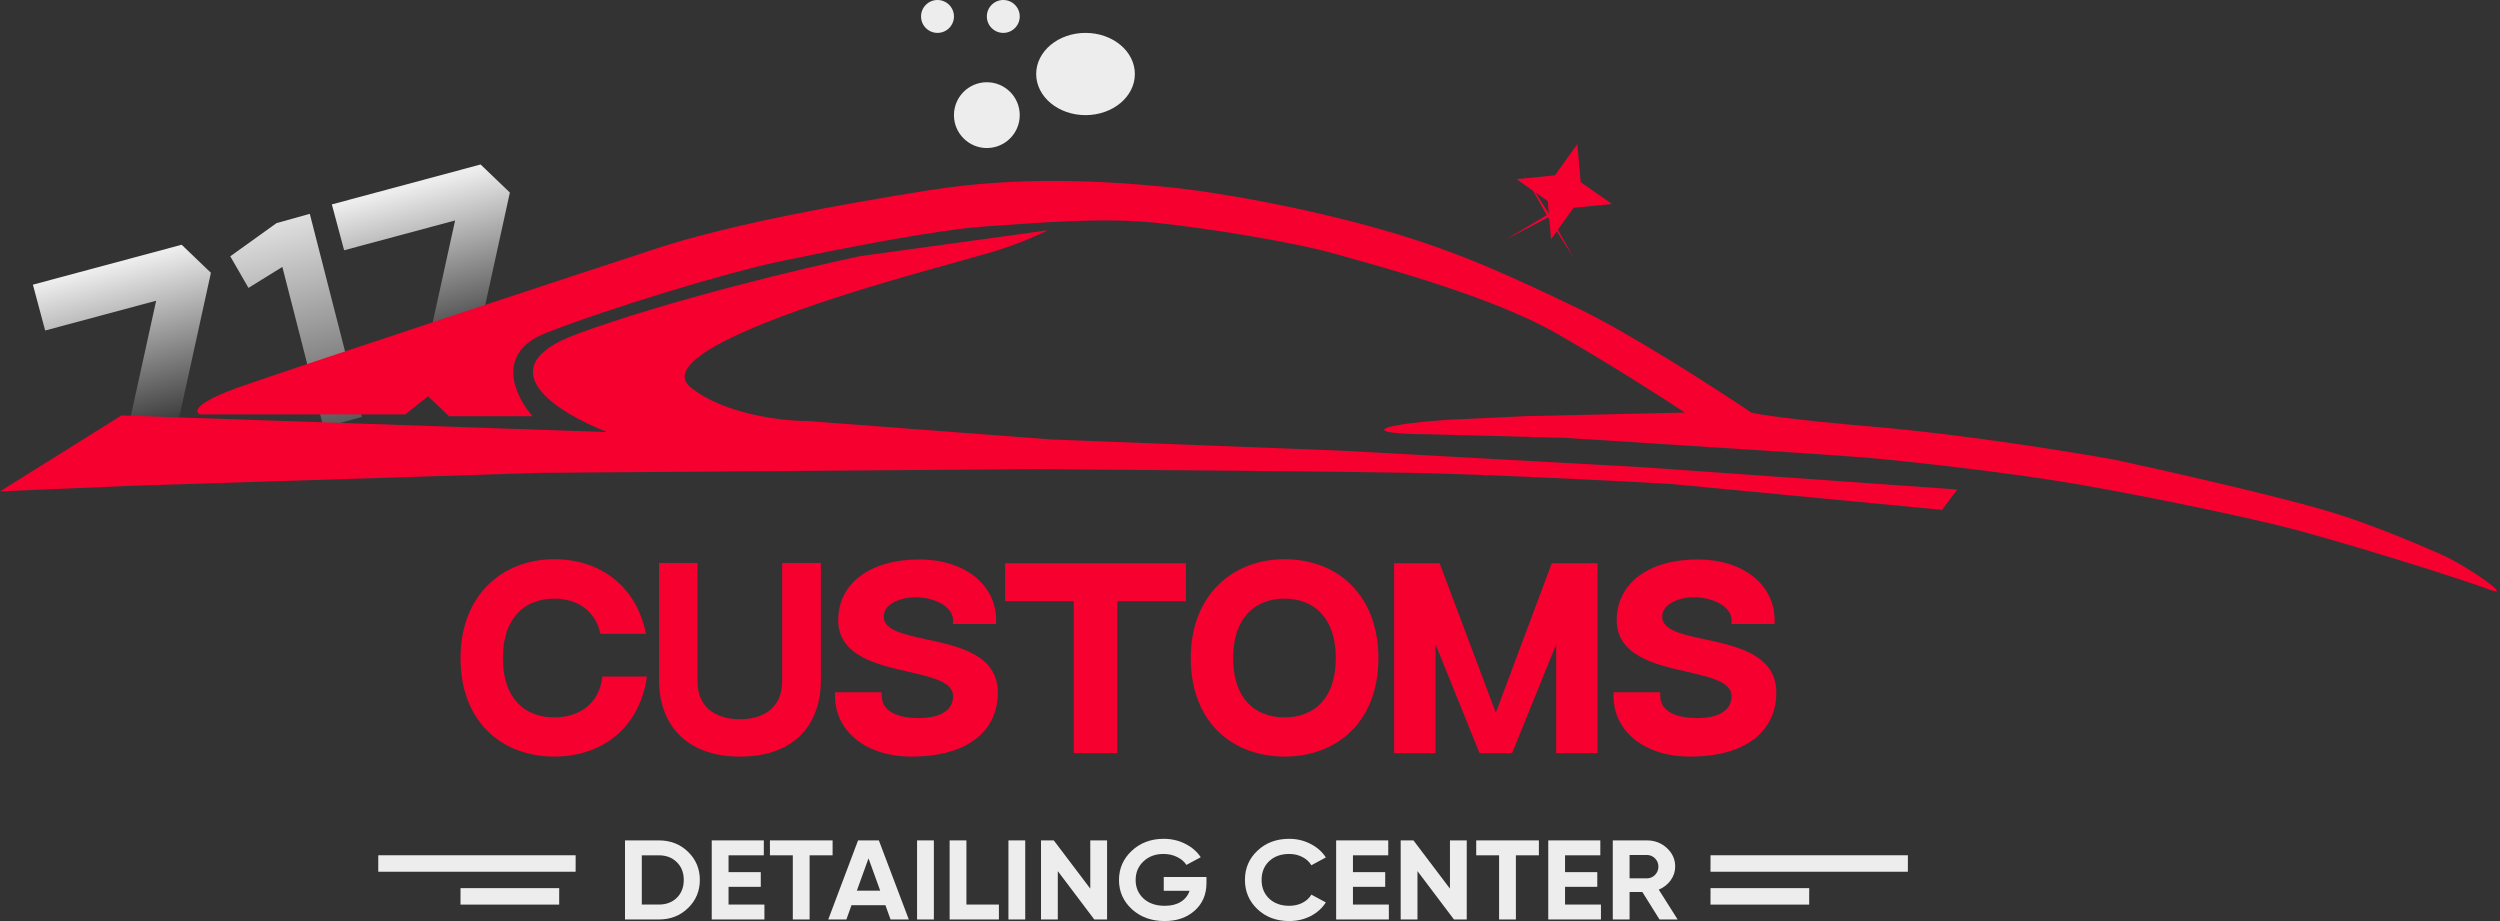 <svg width="152" height="56" viewBox="0 0 152 56" fill="none" xmlns="http://www.w3.org/2000/svg">
<rect x="0" y="0" width="152" height="56" fill="#333333" stroke="none"/>
<path d="M2 17.307L2.746 20.095L9.494 18.284L7.14 29L10.288 28.155L12.824 16.587L11.044 14.88L2 17.307Z" fill="url(#paint0_linear_141_133)"/>
<path d="M20.176 12.428L20.922 15.216L27.67 13.404L25.317 24.12L28.465 23.276L31 11.707L29.22 10L20.176 12.428Z" fill="url(#paint1_linear_141_133)"/>
<path d="M16.811 13.567L18.835 13L22 25.348L19.672 26L17.167 16.228L15.107 17.504L14 15.583L16.811 13.567Z" fill="url(#paint2_linear_141_133)"/>
<path d="M7.387 25.258L0 29.874L7.964 29.536L32.895 28.748L63.02 28.523C68.638 28.561 81.049 28.658 85.758 28.748C90.468 28.838 98.263 29.236 101.571 29.424L118.077 31L119 29.762L99.955 28.411L81.488 27.397L63.944 26.722L49.054 25.596C47.554 25.596 44.045 25.191 42.014 23.57C39.474 21.543 50.209 18.278 52.748 17.49C54.289 17.012 57.479 16.114 59.886 15.447C61.203 15.081 62.484 14.599 63.713 14L52.286 15.576C48.9 16.289 40.721 18.233 35.088 20.305C29.456 22.376 33.972 25.146 36.935 26.271L7.387 25.258Z" fill="#F60030"/>
<path d="M27.298 25.303L26.028 24.094L24.643 25.194H12.177C11.792 25.047 11.784 24.49 14.832 23.435C18.641 22.116 35.609 16.51 39.995 15.082C44.381 13.653 50.961 12.444 56.501 11.564C62.042 10.685 67.236 11.015 70.699 11.344C74.162 11.674 79.472 12.663 84.089 13.982C88.706 15.301 91.938 16.84 95.862 18.709L95.862 18.709C99.002 20.203 104.25 23.581 106.482 25.084C106.867 25.194 108.929 25.523 114.1 25.963C119.271 26.403 125.874 27.465 128.529 27.941C131.415 28.564 138.017 30.052 141.341 31.019C143.642 31.688 146.407 32.818 148.466 33.729C149.958 34.389 152.908 36.436 151.384 35.855C149.652 35.196 141.572 32.668 138.34 31.898C135.108 31.129 129.799 30.03 125.874 29.37C121.949 28.711 116.062 28.051 113.523 27.831C111.492 27.656 100.441 26.952 95.17 26.622L86.859 26.403C85.82 26.403 83.835 26.337 84.204 26.073C84.573 25.809 86.897 25.597 88.013 25.523L92.746 25.303L102.442 25.084C101.172 24.241 97.825 22.094 94.593 20.247C90.553 17.939 83.396 16.071 81.088 15.411C78.779 14.752 73.469 13.872 70.237 13.543C67.005 13.213 63.196 13.543 59.964 13.762C56.787 13.979 51.045 15.15 47.781 15.817L47.613 15.851C44.381 16.51 37.109 18.709 33.185 20.247C30.045 21.479 31.338 24.131 32.377 25.303H27.298Z" fill="#F60030"/>
<path d="M95.903 8.755L96.105 11.07L98.008 12.402L95.674 12.632L94.307 14.539L94.105 12.224L92.202 10.892L94.537 10.662L95.903 8.755Z" fill="#F60030"/>
<path d="M92.617 10.533L94.179 13.006L96.768 11.645L94.259 13.141L95.684 15.69L94.122 13.218L91.534 14.578L94.042 13.083L92.617 10.533Z" fill="#F60030"/>
<ellipse cx="66" cy="4.5" rx="3" ry="2.5" fill="#EDEDED"/>
<circle cx="60" cy="7" r="2" fill="#EDEDED"/>
<circle cx="61" cy="1" r="1" fill="#EDEDED"/>
<circle cx="57" cy="1" r="1" fill="#EDEDED"/>
<path d="M36.625 41.134C36.433 42.818 35.19 43.617 33.696 43.617C31.921 43.617 30.574 42.49 30.574 40.007C30.574 37.539 31.935 36.397 33.696 36.397C35.072 36.397 36.196 37.096 36.507 38.538H39.274C38.711 35.669 36.522 34 33.696 34C30.574 34 28 36.155 28 40.007C28 43.945 30.574 46 33.696 46C36.507 46 38.874 44.359 39.333 41.134H36.625Z" fill="#F60030"/>
<path d="M47.557 34.228V41.406C47.557 43.232 46.166 43.731 44.983 43.731C43.814 43.731 42.408 43.232 42.408 41.42V34.228H40.071V41.363C40.071 43.903 41.58 46 44.983 46C48.445 46 49.909 43.903 49.909 41.363V34.228H47.557Z" fill="#F60030"/>
<path d="M56.363 38.88C54.943 38.58 53.729 38.309 53.729 37.496C53.729 36.668 54.854 36.312 55.623 36.312C56.762 36.312 57.946 36.84 57.946 37.71V37.938H60.565V37.71C60.565 35.541 58.641 34.014 55.889 34.014C52.901 34.014 50.963 35.47 50.963 37.71C50.963 39.864 53.315 40.407 55.194 40.835C56.674 41.177 57.946 41.462 57.946 42.319C57.946 43.36 56.881 43.66 55.83 43.66C54.721 43.66 53.611 43.318 53.611 42.319V42.09H50.77V42.319C50.77 44.388 52.561 46 55.431 46C58.878 46 60.668 44.402 60.668 42.119C60.668 39.807 58.286 39.294 56.363 38.88Z" fill="#F60030"/>
<path d="M61.111 34.243V36.554H65.283V45.786H67.931V36.554H72.104V34.243H61.111Z" fill="#F60030"/>
<path d="M78.095 34C74.973 34 72.399 36.155 72.399 40.007C72.399 43.945 74.973 46 78.095 46C81.217 46 83.806 43.96 83.806 40.007C83.806 36.226 81.365 34 78.095 34ZM78.095 43.617C76.32 43.617 74.973 42.49 74.973 40.007C74.973 37.539 76.334 36.397 78.095 36.397C79.87 36.397 81.217 37.539 81.217 40.007C81.217 42.49 79.885 43.617 78.095 43.617Z" fill="#F60030"/>
<path d="M94.349 34.243L90.946 43.332L87.528 34.243H84.762V45.786H87.277V39.165L89.955 45.786H91.937L94.615 39.179V45.786H97.13V34.243H94.349Z" fill="#F60030"/>
<path d="M103.695 38.88C102.274 38.58 101.061 38.309 101.061 37.496C101.061 36.668 102.186 36.312 102.955 36.312C104.094 36.312 105.278 36.84 105.278 37.71V37.938H107.896V37.71C107.896 35.541 105.973 34.014 103.221 34.014C100.233 34.014 98.295 35.47 98.295 37.71C98.295 39.864 100.647 40.407 102.526 40.835C104.005 41.177 105.278 41.462 105.278 42.319C105.278 43.36 104.213 43.66 103.162 43.66C102.052 43.66 100.943 43.318 100.943 42.319V42.09H98.102V42.319C98.102 44.388 99.892 46 102.763 46C106.21 46 108 44.402 108 42.119C108 39.807 105.618 39.294 103.695 38.88Z" fill="#F60030"/>
<path d="M40.057 51.096C40.767 51.096 41.359 51.327 41.832 51.79C42.31 52.252 42.55 52.822 42.55 53.5C42.55 54.178 42.31 54.748 41.832 55.21C41.359 55.673 40.767 55.904 40.057 55.904H38V51.096H40.057ZM40.057 54.997C40.505 54.997 40.87 54.86 41.151 54.585C41.433 54.306 41.573 53.944 41.573 53.5C41.573 53.056 41.433 52.696 41.151 52.422C40.87 52.142 40.505 52.003 40.057 52.003H39.021V54.997H40.057Z" fill="#EDEDED"/>
<path d="M44.295 54.997H46.477V55.904H43.274V51.096H46.44V52.003H44.295V53.026H46.255V53.919H44.295V54.997Z" fill="#EDEDED"/>
<path d="M50.622 51.096V52.003H49.224V55.904H48.203V52.003H46.812V51.096H50.622Z" fill="#EDEDED"/>
<path d="M54.145 55.904L53.834 55.038H51.77L51.46 55.904H50.358L52.17 51.096H53.435L55.255 55.904H54.145ZM52.096 54.153H53.516L52.806 52.188L52.096 54.153Z" fill="#EDEDED"/>
<path d="M55.758 51.096H56.779V55.904H55.758V51.096Z" fill="#EDEDED"/>
<path d="M58.758 54.997H60.733V55.904H57.737V51.096H58.758V54.997Z" fill="#EDEDED"/>
<path d="M61.313 51.096H62.334V55.904H61.313V51.096Z" fill="#EDEDED"/>
<path d="M66.289 51.096H67.31V55.904H66.533L64.314 52.964V55.904H63.293V51.096H64.07L66.289 54.029V51.096Z" fill="#EDEDED"/>
<path d="M73.353 53.321V53.692C73.353 54.379 73.116 54.935 72.643 55.361C72.169 55.787 71.558 56 70.808 56C70.009 56 69.346 55.76 68.818 55.279C68.295 54.794 68.034 54.203 68.034 53.507C68.034 52.806 68.293 52.213 68.811 51.728C69.333 51.243 69.979 51 70.749 51C71.232 51 71.674 51.103 72.073 51.309C72.472 51.511 72.783 51.781 73.005 52.12L72.132 52.587C72.009 52.39 71.822 52.229 71.57 52.106C71.323 51.982 71.047 51.92 70.741 51.92C70.248 51.92 69.841 52.071 69.521 52.374C69.205 52.671 69.047 53.049 69.047 53.507C69.047 53.96 69.208 54.336 69.528 54.633C69.854 54.926 70.283 55.073 70.815 55.073C71.21 55.073 71.535 54.993 71.792 54.832C72.053 54.668 72.231 54.443 72.325 54.159H70.756V53.321H73.353Z" fill="#EDEDED"/>
<path d="M78.385 56C77.605 56 76.962 55.76 76.454 55.279C75.946 54.798 75.692 54.205 75.692 53.5C75.692 52.79 75.946 52.197 76.454 51.721C76.962 51.24 77.605 51 78.385 51C78.853 51 79.285 51.103 79.679 51.309C80.079 51.511 80.389 51.785 80.611 52.133L79.731 52.607C79.603 52.392 79.42 52.225 79.183 52.106C78.947 51.982 78.68 51.92 78.385 51.92C77.882 51.92 77.475 52.067 77.164 52.36C76.858 52.653 76.705 53.033 76.705 53.5C76.705 53.962 76.858 54.34 77.164 54.633C77.475 54.926 77.882 55.073 78.385 55.073C78.68 55.073 78.947 55.013 79.183 54.894C79.425 54.771 79.608 54.603 79.731 54.393L80.611 54.867C80.389 55.215 80.081 55.492 79.686 55.698C79.292 55.899 78.858 56 78.385 56Z" fill="#EDEDED"/>
<path d="M82.259 54.997H84.442V55.904H81.238V51.096H84.405V52.003H82.259V53.026H84.22V53.919H82.259V54.997Z" fill="#EDEDED"/>
<path d="M88.157 51.096H89.178V55.904H88.401L86.182 52.964V55.904H85.161V51.096H85.938L88.157 54.029V51.096Z" fill="#EDEDED"/>
<path d="M93.564 51.096V52.003H92.166V55.904H91.145V52.003H89.754V51.096H93.564Z" fill="#EDEDED"/>
<path d="M95.155 54.997H97.337V55.904H94.134V51.096H97.3V52.003H95.155V53.026H97.115V53.919H95.155V54.997Z" fill="#EDEDED"/>
<path d="M100.898 55.904L99.855 54.235H99.078V55.904H98.057V51.096H100.128C100.607 51.096 101.014 51.252 101.349 51.563C101.684 51.874 101.852 52.25 101.852 52.69C101.852 52.987 101.761 53.264 101.578 53.521C101.396 53.772 101.154 53.962 100.853 54.091L102 55.904H100.898ZM99.078 51.982V53.404H100.128C100.321 53.404 100.486 53.335 100.624 53.198C100.762 53.056 100.831 52.886 100.831 52.69C100.831 52.493 100.762 52.325 100.624 52.188C100.486 52.051 100.321 51.982 100.128 51.982H99.078Z" fill="#EDEDED"/>
<rect width="12" height="1" transform="matrix(1 8.15973e-09 -0.002 1 23 52)" fill="#EDEDED"/>
<rect width="12" height="1" transform="matrix(1 9.12901e-09 -0.002 1 104 52)" fill="#EDEDED"/>
<rect width="6" height="1" transform="matrix(1 9.04227e-09 -0.002 1 28 54)" fill="#EDEDED"/>
<rect width="6" height="1" transform="matrix(1 9.04227e-09 -0.002 1 104 54)" fill="#EDEDED"/>
<defs>
<linearGradient id="paint0_linear_141_133" x1="15.054" y1="13.978" x2="18.167" y2="25.755" gradientUnits="userSpaceOnUse">
<stop stop-color="#EDEDED"/>
<stop offset="1" stop-color="#171717"/>
</linearGradient>
<linearGradient id="paint1_linear_141_133" x1="15.054" y1="13.978" x2="18.167" y2="25.755" gradientUnits="userSpaceOnUse">
<stop stop-color="#EDEDED"/>
<stop offset="1" stop-color="#171717"/>
</linearGradient>
<linearGradient id="paint2_linear_141_133" x1="16.648" y1="12.218" x2="22.004" y2="32.205" gradientUnits="userSpaceOnUse">
<stop stop-color="#EDEDED"/>
<stop offset="1" stop-color="#171717"/>
</linearGradient>
</defs>
</svg>
